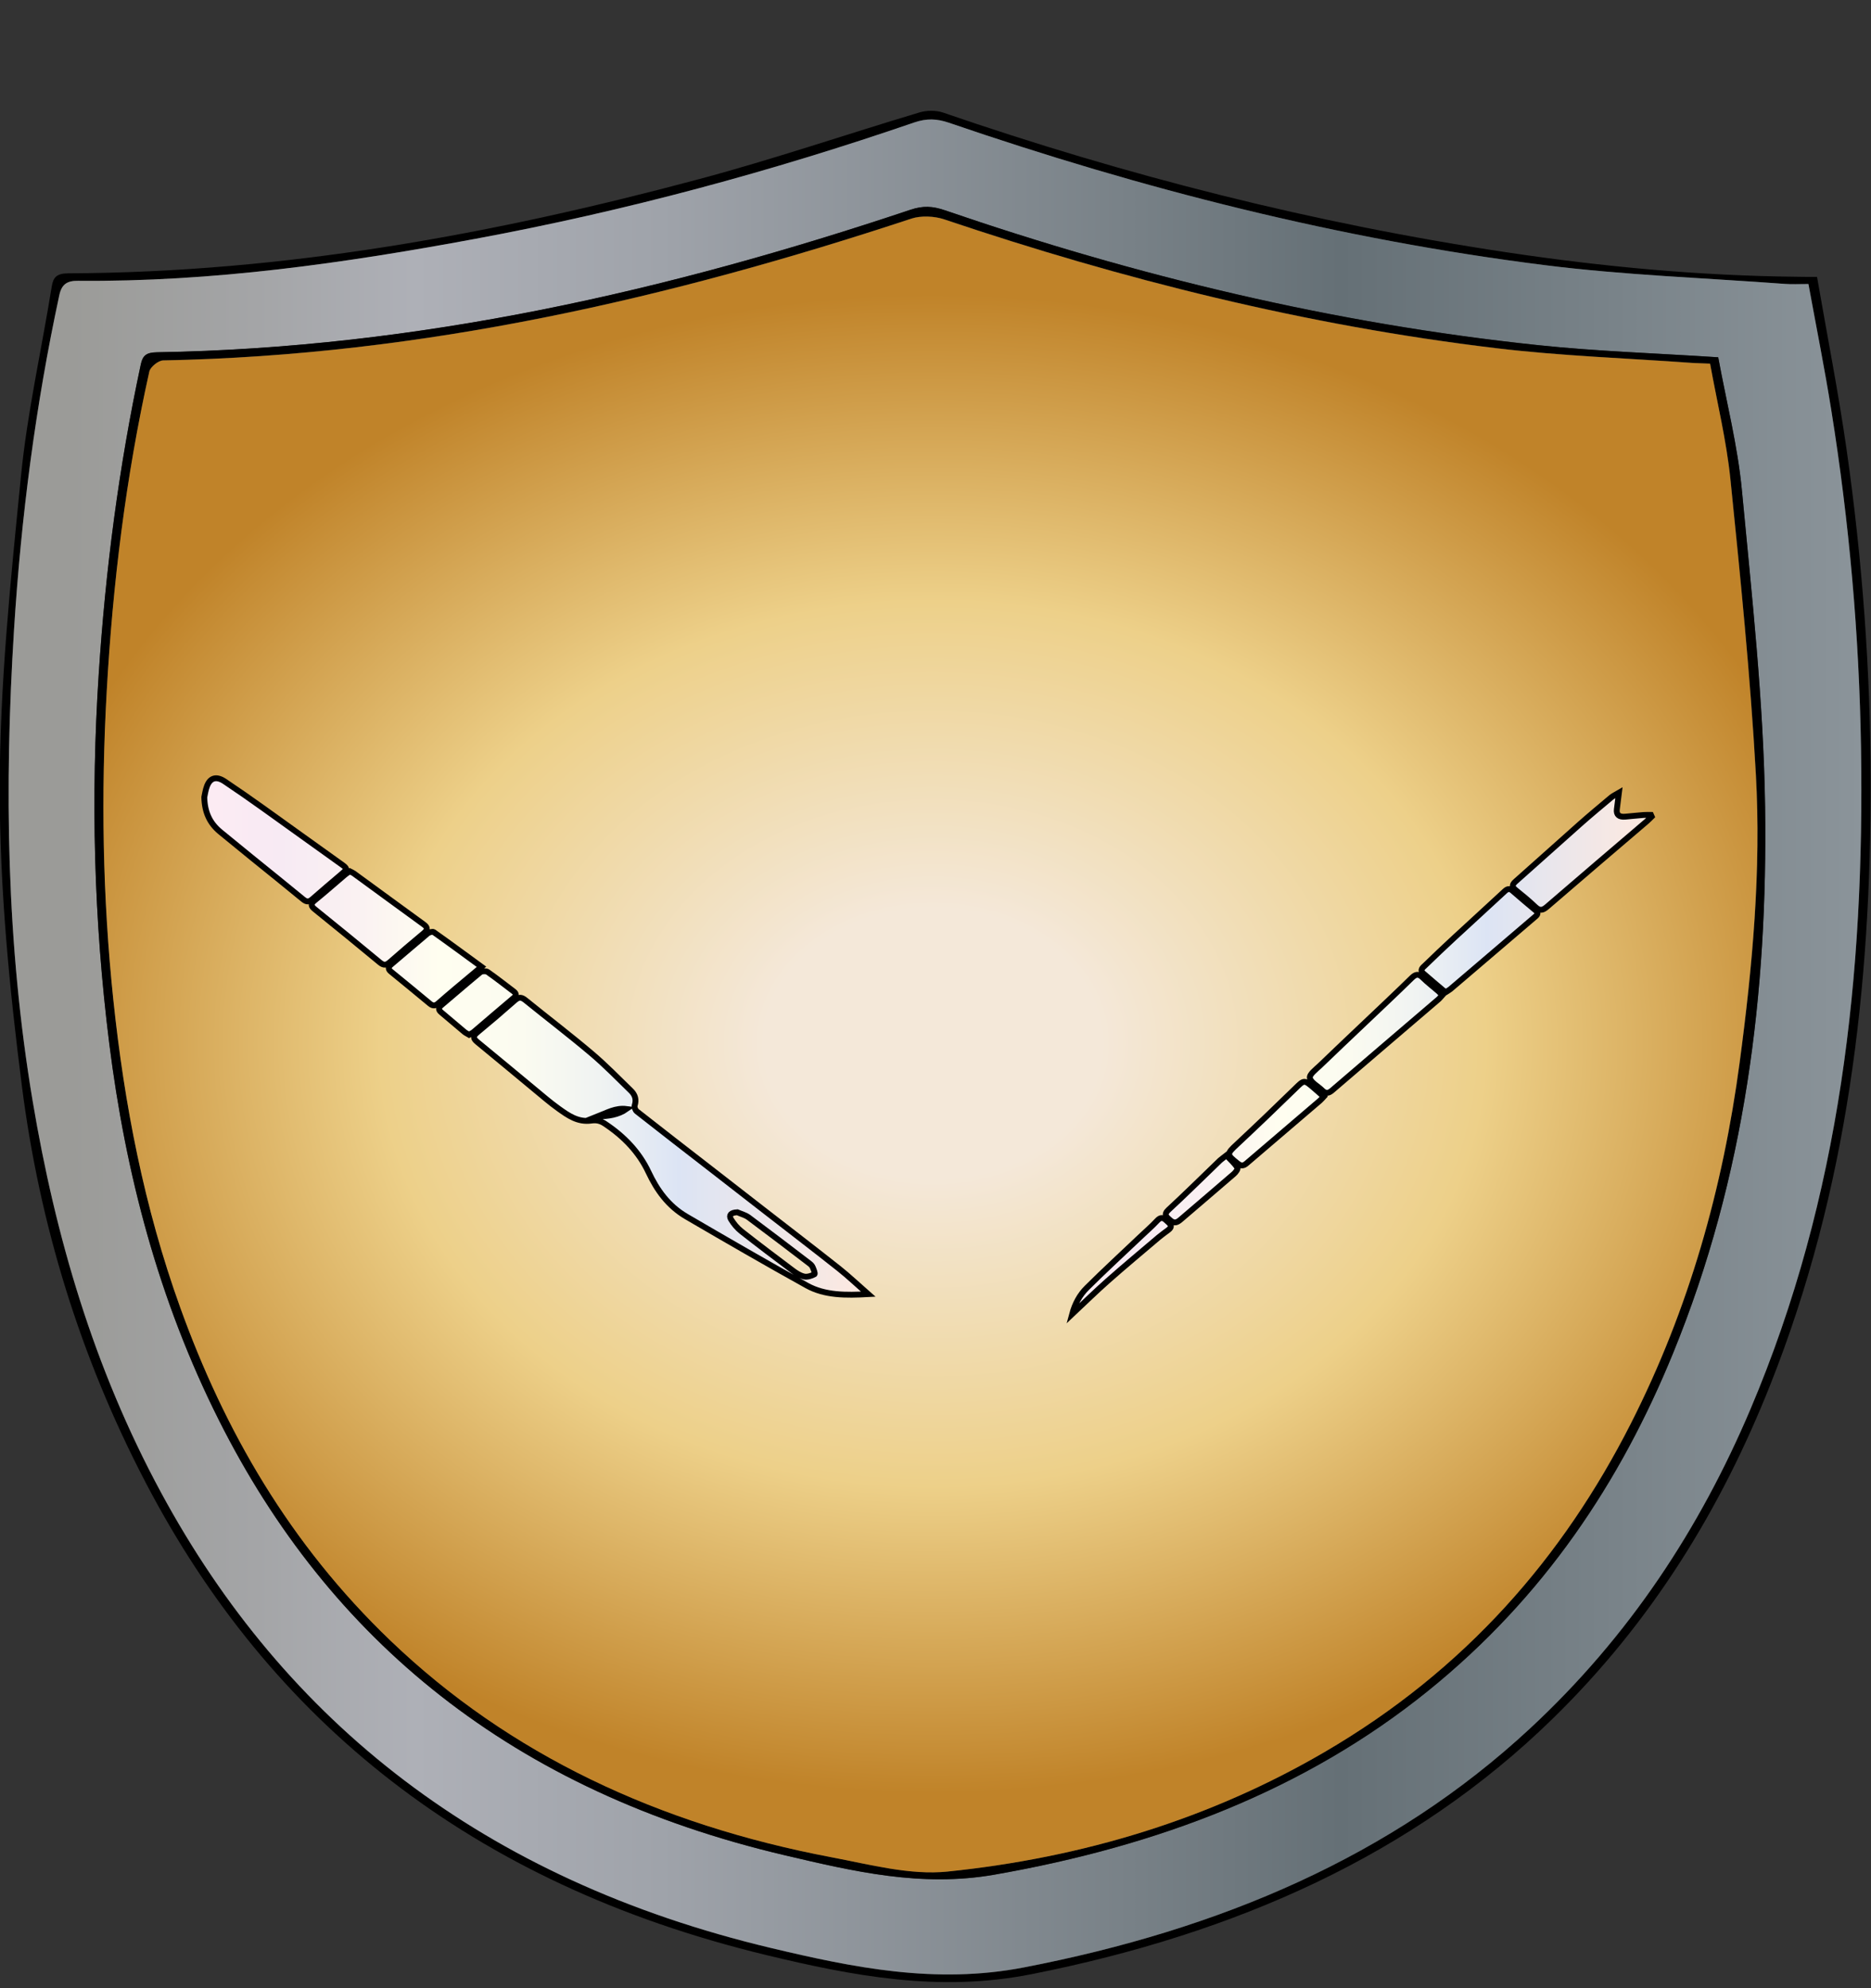 <?xml version="1.0" encoding="utf-8"?>
<!-- Generator: Adobe Illustrator 24.1.2, SVG Export Plug-In . SVG Version: 6.00 Build 0)  -->
<svg version="1.1" id="Layer_1" xmlns="http://www.w3.org/2000/svg" xmlns:xlink="http://www.w3.org/1999/xlink" x="0px" y="0px"
	 viewBox="800 360 320 340" style="enable-background:new 0 0 1920 1080;" xml:space="preserve">
<rect x="800" y="360" width="320" height="340" fill="#333333" stroke="none"/>
<style type="text/css">
	.st0{fill:url(#SVGID_1_);}
	.st1{fill:url(#SVGID_2_);}
	.st2{fill:url(#SVGID_3_);stroke:#000000;stroke-miterlimit:10;}
	.st3{fill:url(#SVGID_4_);stroke:#000000;stroke-miterlimit:10;}
</style>
<g>
	<g>
		<path d="M1110.77,407.35c1.72,9.96,3.66,19.76,5.07,29.63c2.68,18.8,4.07,37.69,4.1,56.64c0.06,35.12-3.89,69.76-17.19,103.25
			c-8.33,20.97-20.07,40.35-37.25,57.1c-23.83,23.24-54.09,36.69-89.04,43.63c-15.87,3.15-30.62,0.3-45.42-3.27
			c-50.6-12.21-84.93-40.23-106.1-80.74c-11.28-21.58-18.16-44.26-21.17-67.66c-2.17-16.92-3.82-33.99-3.82-50.99
			c0-17.85,1.87-35.72,3.64-53.54c1.07-10.85,3.52-21.6,5.26-32.41c0.26-1.6,0.86-2.24,2.87-2.25c37.04-0.14,72.8-6.72,107.93-16.13
			c12.69-3.4,25.07-7.63,37.64-11.39c1.19-0.36,2.81-0.37,3.97,0.02c31.23,10.75,63.33,18.95,96.51,23.92
			c16.4,2.46,32.93,4,49.61,4.17C1108.34,407.36,1109.32,407.35,1110.77,407.35z M1109.3,408.57c-1.61,0-2.82,0.08-4.01-0.01
			c-13.71-1.02-27.51-1.5-41.1-3.21c-35.13-4.42-68.97-13.06-101.89-24.35c-2.08-0.71-3.82-0.77-5.93-0.05
			c-24.37,8.37-49.33,15.12-75,19.89c-22.42,4.16-44.99,7.4-68.06,7.19c-1.83-0.02-2.76,0.59-3.16,2.43
			c-4.08,18.92-6.54,38.01-7.75,57.2c-1.69,26.95-1.31,53.86,3.19,80.66c3.88,23.12,10.43,45.6,21.93,66.88
			c21.21,39.26,55.12,66.22,104.41,77.95c14.06,3.34,28.09,6.22,43.17,3.31c33.58-6.48,62.99-18.99,86.52-40.81
			c17.14-15.89,29.16-34.4,37.74-54.61c15.53-36.58,19.54-74.59,18.93-113.14c-0.31-19.33-2.01-38.58-5.08-57.73
			C1112.06,423.01,1110.63,415.89,1109.3,408.57z"/>
		<linearGradient id="SVGID_1_" gradientUnits="userSpaceOnUse" x1="801.47" y1="539.036" x2="1118.347" y2="539.036">
			<stop  offset="0.034" style="stop-color:#9B9B98"/>
			<stop  offset="0.134" style="stop-color:#A4A5A7"/>
			<stop  offset="0.219" style="stop-color:#AEB0B7"/>
			<stop  offset="0.352" style="stop-color:#9FA3AA"/>
			<stop  offset="0.605" style="stop-color:#788187"/>
			<stop  offset="0.719" style="stop-color:#657076"/>
			<stop  offset="1" style="stop-color:#8B949A"/>
		</linearGradient>
		<path class="st0" d="M1109.3,408.57c1.34,7.33,2.77,14.44,3.91,21.59c3.07,19.15,4.77,38.4,5.08,57.73
			c0.61,38.56-3.4,76.56-18.93,113.14c-8.58,20.2-20.6,38.71-37.74,54.61c-23.53,21.82-52.94,34.33-86.52,40.81
			c-15.08,2.91-29.11,0.03-43.17-3.31c-49.29-11.72-83.2-38.69-104.41-77.95c-11.5-21.28-18.05-43.76-21.93-66.88
			c-4.5-26.79-4.88-53.71-3.19-80.66c1.21-19.19,3.67-38.28,7.75-57.2c0.4-1.84,1.33-2.45,3.16-2.43
			c23.06,0.21,45.64-3.03,68.06-7.19c25.67-4.77,50.64-11.52,75-19.89c2.11-0.72,3.85-0.66,5.93,0.05
			c32.92,11.29,66.76,19.93,101.89,24.35c13.59,1.71,27.39,2.19,41.1,3.21C1106.48,408.64,1107.68,408.57,1109.3,408.57z
			 M1093.87,421.1c-10.67-0.7-20.8-1.02-30.82-2.07c-35.05-3.69-68.75-11.84-101.47-23.07c-2.08-0.72-3.72-0.8-5.85-0.09
			c-41.47,13.89-84.03,23.64-128.9,24.38c-1.81,0.03-2.43,0.55-2.75,2.05c-3.76,17.52-6.04,35.18-7.2,52.95
			c-1.37,21.1-0.84,42.15,1.8,63.19c2.79,22.23,8.4,43.82,18.74,64.4c18.86,37.55,50.12,63.5,96.91,74.46
			c11.6,2.72,23.2,5.48,35.7,3.3c28.04-4.9,53.2-14.48,74.17-31.41c19.93-16.09,32.97-35.85,41.93-57.75
			c12.39-30.26,16.2-61.67,15.75-93.44c-0.26-18.04-2.26-36.08-3.96-54.08C1097.21,436.26,1095.26,428.7,1093.87,421.1z"/>
		<path d="M1093.87,421.1c1.39,7.6,3.34,15.16,4.06,22.81c1.7,18.01,3.7,36.04,3.96,54.08c0.45,31.77-3.37,63.18-15.75,93.44
			c-8.96,21.9-22,41.66-41.93,57.75c-20.98,16.94-46.13,26.51-74.17,31.41c-12.5,2.18-24.1-0.58-35.7-3.3
			c-46.78-10.96-78.05-36.91-96.91-74.46c-10.33-20.57-15.95-42.17-18.74-64.4c-2.64-21.04-3.18-42.09-1.8-63.19
			c1.15-17.77,3.44-35.43,7.2-52.95c0.32-1.5,0.95-2.02,2.75-2.05c44.87-0.75,87.43-10.5,128.9-24.38c2.13-0.71,3.76-0.62,5.85,0.09
			c32.72,11.23,66.42,19.38,101.47,23.07C1073.07,420.08,1083.2,420.4,1093.87,421.1z M1092.48,422.19
			c-1.29-0.06-2.16-0.07-3.02-0.14c-11.19-0.81-22.46-1.19-33.56-2.52c-32.54-3.89-63.87-11.74-94.39-22.03
			c-1.65-0.56-3.96-0.67-5.58-0.14c-41.25,13.61-83.46,23.39-128.01,24.26c-0.83,0.02-2.19,1.14-2.36,1.89
			c-4.03,18.06-6.26,36.32-7.29,54.66c-0.99,17.6-0.71,35.2,1.13,52.79c1.87,17.87,5.25,35.46,11.44,52.62
			c7.57,21.01,18.69,40.42,35.95,56.96c20.34,19.49,45.82,31.44,75.47,37.06c6.53,1.24,13.41,3.1,19.82,2.44
			c23.25-2.38,44.92-9.04,64.41-20.4c24.23-14.12,40.87-33.44,52.43-56.18c10.03-19.74,15.77-40.44,18.63-61.78
			c2.19-16.4,3.7-32.85,2.77-49.34c-0.95-16.82-2.64-33.62-4.35-50.4C1095.28,435.34,1093.67,428.8,1092.48,422.19z"/>
		
			<radialGradient id="SVGID_2_" cx="958.73" cy="533.312" r="241.864" gradientTransform="matrix(0.662 0 0 0.53 324.855 255.804)" gradientUnits="userSpaceOnUse">
			<stop  offset="0.18" style="stop-color:#F4E8D9"/>
			<stop  offset="0.59" style="stop-color:#EDD089"/>
			<stop  offset="1" style="stop-color:#C08329"/>
		</radialGradient>
		<path class="st1" d="M1092.48,422.19c1.19,6.61,2.8,13.16,3.47,19.77c1.71,16.78,3.41,33.58,4.35,50.4
			c0.93,16.48-0.58,32.94-2.77,49.34c-2.85,21.34-8.6,42.04-18.63,61.78c-11.56,22.74-28.2,42.06-52.43,56.18
			c-19.49,11.36-41.15,18.01-64.41,20.4c-6.41,0.66-13.29-1.21-19.82-2.44c-29.65-5.62-55.13-17.57-75.47-37.06
			c-17.26-16.54-28.38-35.95-35.95-56.96c-6.18-17.16-9.56-34.75-11.44-52.62c-1.85-17.59-2.12-35.18-1.13-52.79
			c1.03-18.34,3.26-36.6,7.29-54.66c0.17-0.76,1.53-1.88,2.36-1.89c44.55-0.87,86.77-10.65,128.01-24.26
			c1.62-0.53,3.93-0.42,5.58,0.14c30.53,10.29,61.85,18.14,94.39,22.03c11.11,1.33,22.37,1.71,33.56,2.52
			C1090.32,422.11,1091.19,422.13,1092.48,422.19z"/>
	</g>
	<linearGradient id="SVGID_3_" gradientUnits="userSpaceOnUse" x1="983.37" y1="540.148" x2="1082.497" y2="540.148">
		<stop  offset="0" style="stop-color:#FDEBF3"/>
		<stop  offset="0.112" style="stop-color:#F7EAF3"/>
		<stop  offset="0.23" style="stop-color:#FAF1F2"/>
		<stop  offset="0.354" style="stop-color:#FFFEF0"/>
		<stop  offset="0.478" style="stop-color:#FBFBF0"/>
		<stop  offset="0.595" style="stop-color:#F0F3F2"/>
		<stop  offset="0.709" style="stop-color:#DDE5F4"/>
		<stop  offset="0.714" style="stop-color:#DCE4F4"/>
		<stop  offset="1" style="stop-color:#FEE9DF"/>
	</linearGradient>
	<path class="st2" d="M1076.89,495.57c-0.14,1.14-0.26,1.99-0.36,2.85c-0.11,0.9,0.37,1.33,1.43,1.24c1.06-0.09,2.11-0.21,3.17-0.29
		c0.41-0.03,0.83-0.01,1.24-0.01c0.04,0.09,0.08,0.19,0.12,0.28c-0.28,0.27-0.55,0.56-0.85,0.82c-5.69,4.86-11.39,9.71-17.05,14.6
		c-0.81,0.7-1.3,0.7-2.05-0.01c-1.04-0.99-2.16-1.92-3.3-2.83c-0.65-0.52-0.68-0.9-0.04-1.47c3.68-3.25,7.31-6.54,10.98-9.79
		c1.76-1.56,3.58-3.07,5.39-4.59C1075.89,496.1,1076.28,495.93,1076.89,495.57z M1046.03,529.52c-0.89-0.78-1.85-1.5-2.68-2.32
		c-0.74-0.73-1.22-0.63-1.93,0.07c-2.64,2.59-5.35,5.13-8.03,7.68c-2.55,2.42-5.11,4.84-7.64,7.28c-0.69,0.66-1.83,1.49-1.72,2.11
		c0.13,0.77,1.37,1.39,2.09,2.11c0.59,0.59,1.07,0.57,1.72,0.01c6.05-5.2,12.13-10.38,18.19-15.57c0.22-0.19,0.39-0.43,0.63-0.69
		C1046.42,529.94,1046.25,529.71,1046.03,529.52z M1048.06,529.15c1-0.84,1.98-1.68,2.97-2.53c3.78-3.23,7.55-6.45,11.33-9.68
		c0.44-0.38,0.96-0.7,0.25-1.28c-1.33-1.09-2.63-2.22-3.93-3.34c-0.5-0.43-0.87-0.33-1.32,0.09c-2.89,2.68-5.81,5.34-8.71,8.02
		c-1.64,1.52-3.26,3.05-4.86,4.61c-0.4,0.39-1.06,0.82-0.35,1.43c1.12,0.98,2.26,1.94,3.4,2.9c0.11,0.09,0.26,0.15,0.47,0.27
		C1047.56,529.48,1047.83,529.34,1048.06,529.15z M1024.77,546.1c-1.75-1.5-1.7-1.46-3.3,0.11c-3.27,3.19-6.57,6.35-9.92,9.48
		c-1.78,1.66-1.8,1.75,0.14,3.28c0.6,0.48,1.01,0.41,1.54-0.05c4.17-3.58,8.36-7.15,12.54-10.72c0.2-0.17,0.35-0.37,0.63-0.67
		C1025.84,547.03,1025.31,546.56,1024.77,546.1z M1008.68,558.42c-0.44,0.41-0.86,0.84-1.3,1.26c-2.5,2.41-4.97,4.85-7.53,7.21
		c-0.9,0.83-0.34,1.23,0.3,1.79c0.75,0.66,1.26,0.32,1.84-0.18c3.01-2.59,6.04-5.15,9.04-7.75c0.33-0.28,0.75-0.88,0.61-1.08
		c-0.5-0.74-1.21-1.38-1.88-2.09C1009.15,558.06,1008.9,558.22,1008.68,558.42z M989.47,579.03c2.85-2.52,5.78-4.96,8.69-7.43
		c0.52-0.44,1.1-0.84,1.65-1.26c0.93-0.7,0.19-1.14-0.33-1.63c-0.55-0.52-0.97-0.6-1.56,0.03c-0.89,0.96-1.91,1.83-2.86,2.74
		c-3.07,2.91-6.18,5.78-9.17,8.75c-1.25,1.24-2.05,2.75-2.52,4.5C985.5,582.73,987.43,580.83,989.47,579.03z"/>
	<linearGradient id="SVGID_4_" gradientUnits="userSpaceOnUse" x1="834.933" y1="537.256" x2="948.495" y2="537.256">
		<stop  offset="0" style="stop-color:#FDEBF3"/>
		<stop  offset="0.112" style="stop-color:#F7EAF3"/>
		<stop  offset="0.23" style="stop-color:#FAF1F2"/>
		<stop  offset="0.354" style="stop-color:#FFFEF0"/>
		<stop  offset="0.478" style="stop-color:#FBFBF0"/>
		<stop  offset="0.595" style="stop-color:#F0F3F2"/>
		<stop  offset="0.709" style="stop-color:#DDE5F4"/>
		<stop  offset="0.714" style="stop-color:#DCE4F4"/>
		<stop  offset="1" style="stop-color:#FEE9DF"/>
	</linearGradient>
	<path class="st3" d="M948.49,581.31c-3.81,0.21-7.41,0.24-10.49-1.47c-6.92-3.84-13.75-7.79-20.57-11.77
		c-3.2-1.86-5.1-4.62-6.52-7.63c-1.59-3.38-4.16-6.1-7.51-8.31c-0.69-0.45-1.35-0.63-2.26-0.5c-2.31,0.33-3.97-0.88-5.57-2.02
		c-1.48-1.05-2.83-2.24-4.22-3.38c-3.25-2.68-6.47-5.39-9.73-8.05c-0.74-0.61-0.73-1.02,0-1.62c2.18-1.8,4.33-3.64,6.45-5.51
		c0.69-0.6,1.14-0.54,1.82,0.01c3.75,3.04,7.61,5.98,11.28,9.09c2.39,2.02,4.54,4.24,6.76,6.4c0.71,0.69,0.93,1.52,0.63,2.46
		c-0.1,0.31,0.08,0.83,0.36,1.05c4.25,3.35,8.55,6.66,12.83,9.98c2.94,2.29,5.88,4.58,8.83,6.86c4.31,3.35,8.65,6.67,12.92,10.05
		C945.17,578.28,946.7,579.74,948.49,581.31z M926.1,567.31c-1.1,0.05-1.5,0.5-1.08,1.2c0.45,0.75,1.06,1.49,1.78,2.06
		c2.89,2.27,5.83,4.49,8.78,6.7c0.57,0.43,1.24,0.87,1.95,1.03c0.53,0.12,1.28-0.12,1.77-0.39c0.16-0.09-0.14-0.84-0.33-1.26
		c-0.11-0.25-0.37-0.47-0.61-0.65c-3.42-2.61-6.83-5.22-10.29-7.79C927.54,567.8,926.77,567.6,926.1,567.31z M902.25,550.91
		c1.77-0.02,3.48-0.26,4.91-1.26C905.31,549.42,903.83,550.29,902.25,550.91z M837.67,502.26c1.77,1.46,3.55,2.91,5.34,4.36
		c2.95,2.39,5.91,4.76,8.83,7.17c0.65,0.53,1.04,0.45,1.61-0.05c1.6-1.41,3.24-2.79,4.87-4.18c1.17-1,1.15-1.01-0.11-1.9
		c-4.41-3.14-8.79-6.31-13.2-9.46c-2.17-1.55-4.36-3.08-6.59-4.57c-1.39-0.93-2.45-0.65-3.01,0.78c-0.28,0.72-0.37,1.5-0.47,1.93
		C835,498.85,835.83,500.74,837.67,502.26z M858.98,509.6c-1.72,1.46-3.4,2.95-5.16,4.38c-0.73,0.59-0.66,0.97,0.03,1.52
		c3.73,3.01,7.44,6.03,11.12,9.09c0.69,0.57,1.12,0.46,1.72-0.06c1.89-1.66,3.81-3.3,5.75-4.91c0.66-0.55,0.81-0.97,0.03-1.53
		c-4-2.9-7.98-5.83-11.98-8.74c-0.18-0.13-0.4-0.21-0.67-0.35C859.53,509.2,859.24,509.38,858.98,509.6z M874.16,519.39
		c-0.16-0.11-0.78,0.05-1,0.23c-2.11,1.76-4.18,3.56-6.28,5.33c-0.53,0.44-0.52,0.8,0.01,1.23c2.22,1.81,4.44,3.63,6.64,5.46
		c0.56,0.46,0.96,0.35,1.44-0.07c0.97-0.86,1.96-1.69,2.95-2.53c1.42-1.2,2.85-2.39,4.43-3.71
		C879.51,523.26,876.86,521.3,874.16,519.39z M880.99,536.5c2.29-1.95,4.57-3.91,6.87-5.85c0.5-0.42,0.47-0.75-0.04-1.13
		c-1.47-1.11-2.91-2.25-4.43-3.31c-0.24-0.17-0.98-0.15-1.21,0.03c-2.27,1.87-4.48,3.79-6.72,5.68c-0.54,0.46-0.47,0.81,0.04,1.23
		c1.32,1.1,2.62,2.22,3.93,3.32c0.22,0.19,0.52,0.31,0.8,0.48C880.53,536.77,880.79,536.66,880.99,536.5z M907.16,549.65
		c-1.85-0.24-3.34,0.64-4.91,1.26C904.02,550.89,905.73,550.65,907.16,549.65z"/>
</g>
</svg>
